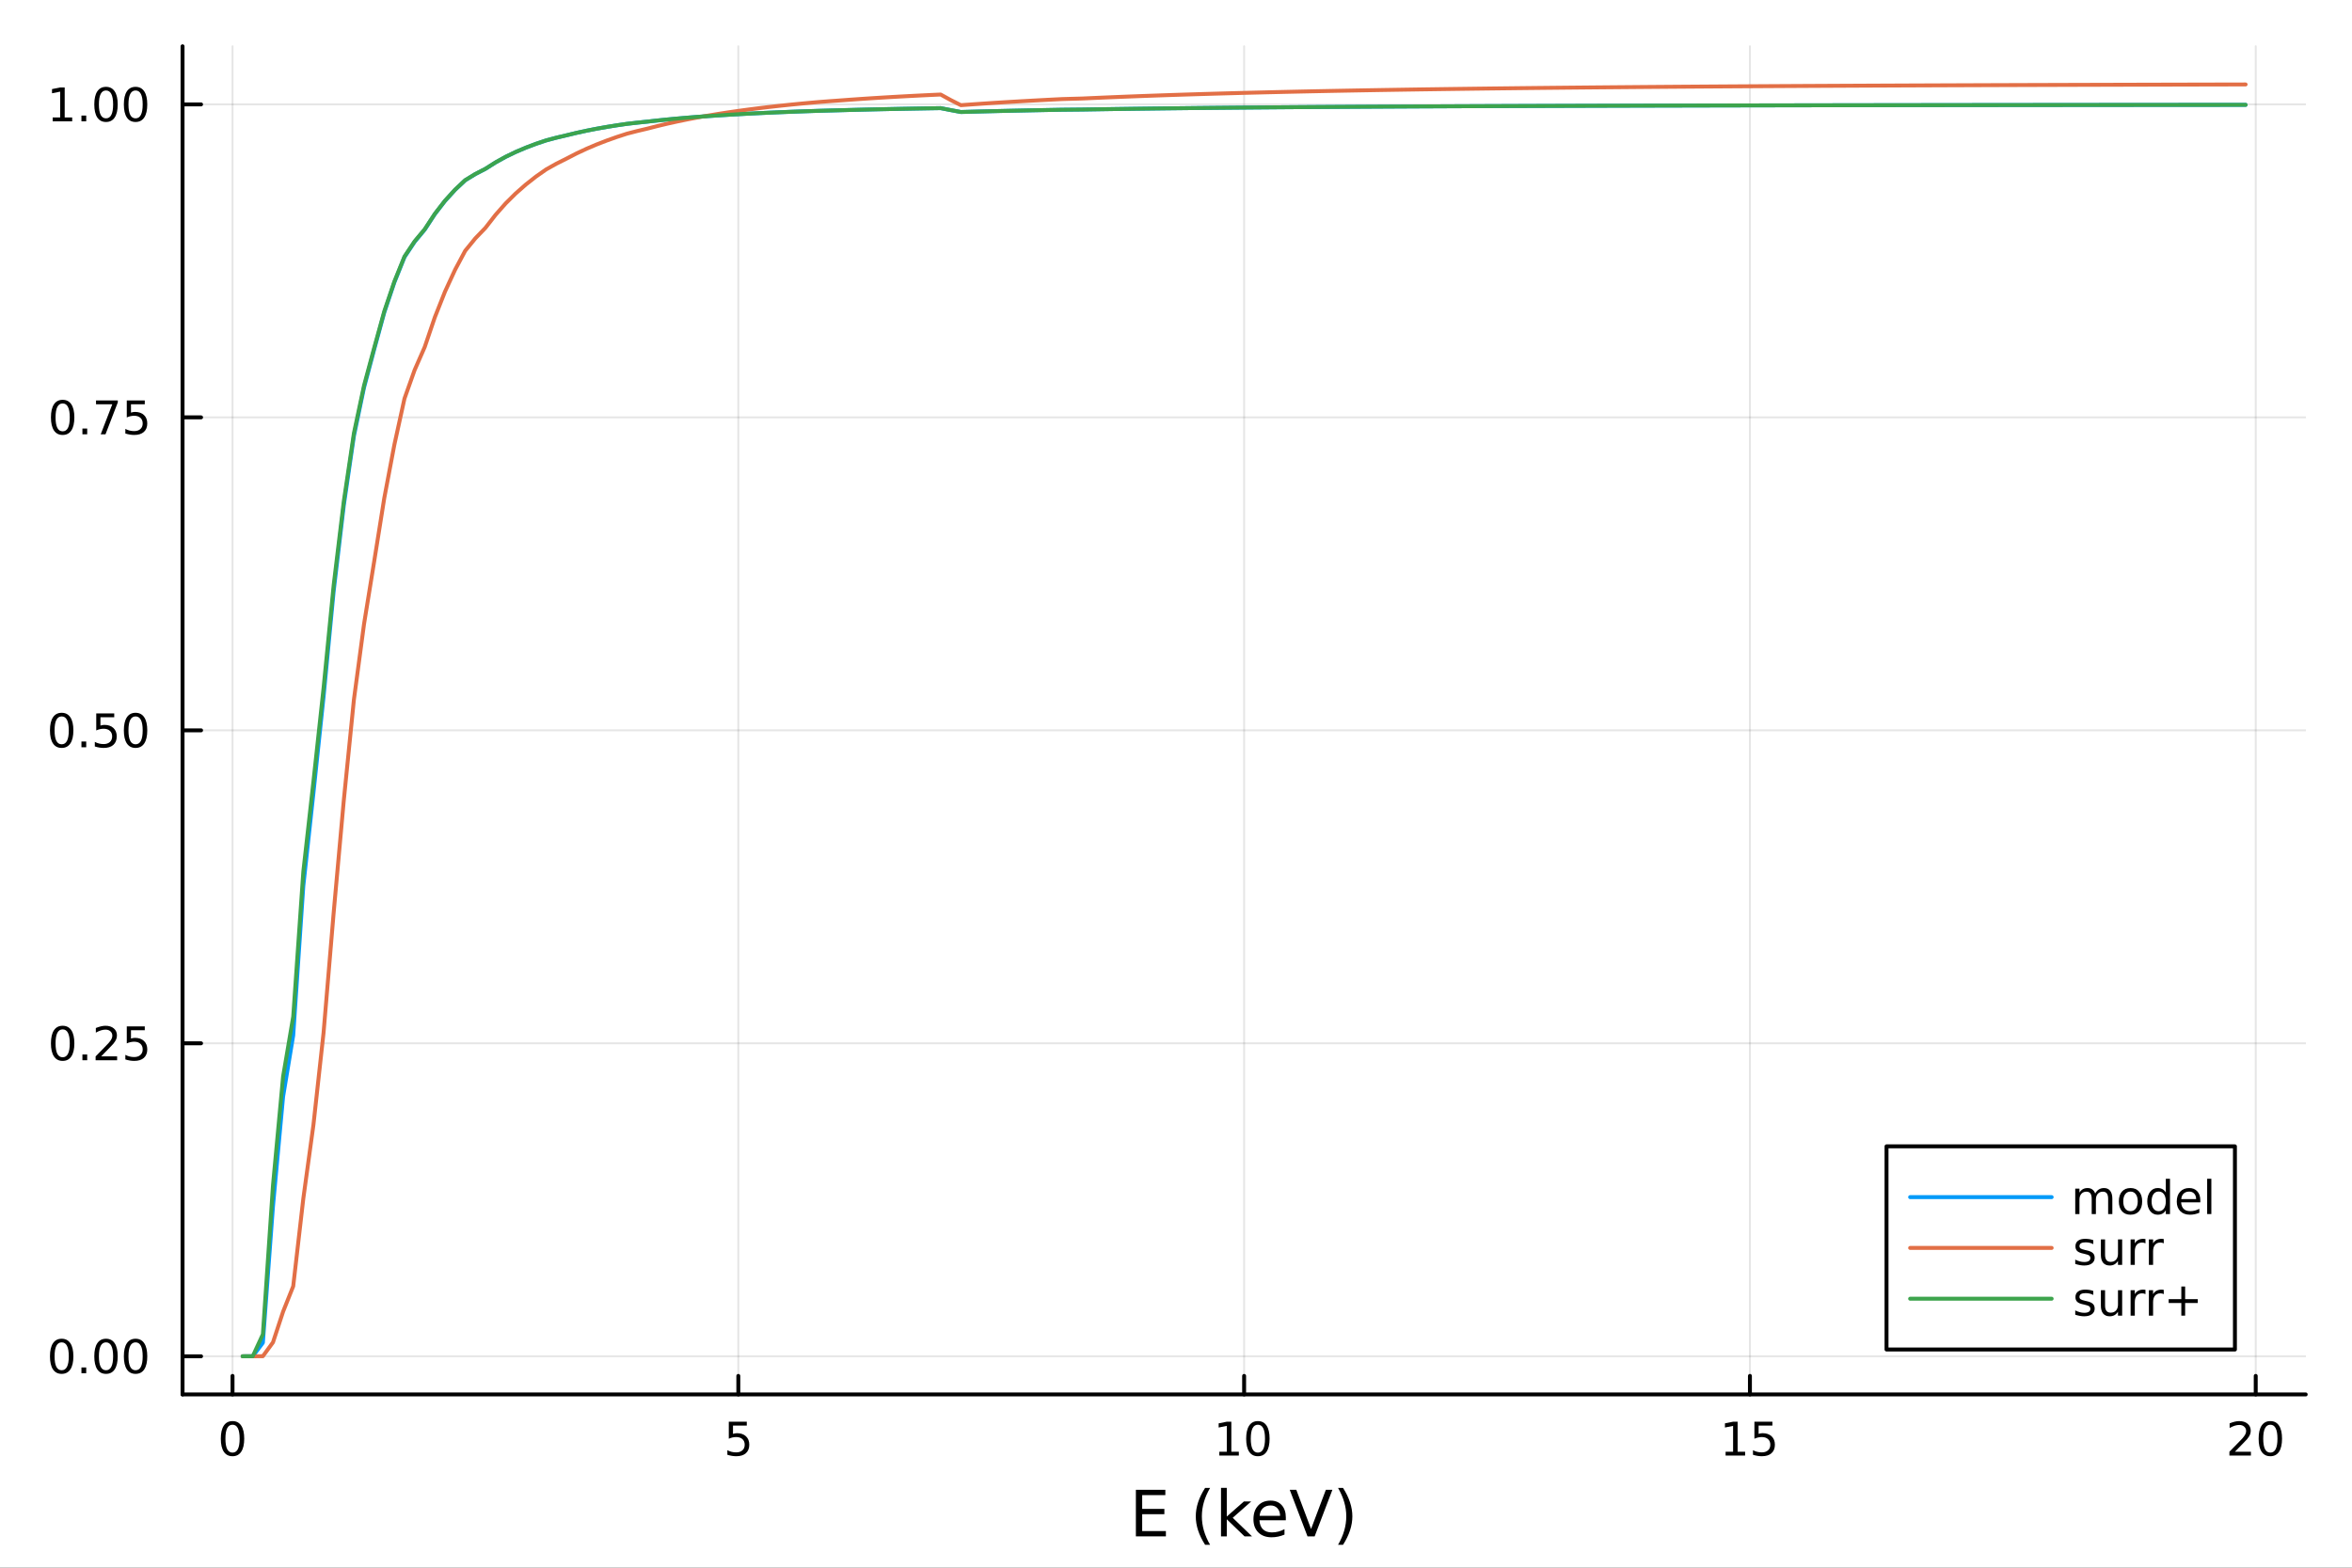 <?xml version="1.0" encoding="utf-8"?>
<svg xmlns="http://www.w3.org/2000/svg" xmlns:xlink="http://www.w3.org/1999/xlink" width="600" height="400" viewBox="0 0 2400 1600">
<rect x="0" y="0" width="2400" height="1600" fill="#333333" stroke="none"/>
<defs>
  <clipPath id="clip900">
    <rect x="0" y="0" width="2400" height="1600"/>
  </clipPath>
</defs>
<path clip-path="url(#clip900)" d="M0 1600 L2400 1600 L2400 0 L0 0  Z" fill="#ffffff" fill-rule="evenodd" fill-opacity="1"/>
<defs>
  <clipPath id="clip901">
    <rect x="480" y="0" width="1681" height="1600"/>
  </clipPath>
</defs>
<path clip-path="url(#clip900)" d="M186.274 1423.18 L2352.76 1423.18 L2352.76 47.244 L186.274 47.244  Z" fill="#ffffff" fill-rule="evenodd" fill-opacity="1"/>
<defs>
  <clipPath id="clip902">
    <rect x="186" y="47" width="2167" height="1377"/>
  </clipPath>
</defs>
<polyline clip-path="url(#clip902)" style="stroke:#000000; stroke-linecap:round; stroke-linejoin:round; stroke-width:2; stroke-opacity:0.1; fill:none" points="237.267,1423.18 237.267,47.244 "/>
<polyline clip-path="url(#clip902)" style="stroke:#000000; stroke-linecap:round; stroke-linejoin:round; stroke-width:2; stroke-opacity:0.1; fill:none" points="753.391,1423.18 753.391,47.244 "/>
<polyline clip-path="url(#clip902)" style="stroke:#000000; stroke-linecap:round; stroke-linejoin:round; stroke-width:2; stroke-opacity:0.1; fill:none" points="1269.51,1423.18 1269.51,47.244 "/>
<polyline clip-path="url(#clip902)" style="stroke:#000000; stroke-linecap:round; stroke-linejoin:round; stroke-width:2; stroke-opacity:0.1; fill:none" points="1785.64,1423.18 1785.64,47.244 "/>
<polyline clip-path="url(#clip902)" style="stroke:#000000; stroke-linecap:round; stroke-linejoin:round; stroke-width:2; stroke-opacity:0.1; fill:none" points="2301.76,1423.18 2301.76,47.244 "/>
<polyline clip-path="url(#clip900)" style="stroke:#000000; stroke-linecap:round; stroke-linejoin:round; stroke-width:4; stroke-opacity:1; fill:none" points="186.274,1423.18 2352.76,1423.18 "/>
<polyline clip-path="url(#clip900)" style="stroke:#000000; stroke-linecap:round; stroke-linejoin:round; stroke-width:4; stroke-opacity:1; fill:none" points="237.267,1423.18 237.267,1404.28 "/>
<polyline clip-path="url(#clip900)" style="stroke:#000000; stroke-linecap:round; stroke-linejoin:round; stroke-width:4; stroke-opacity:1; fill:none" points="753.391,1423.18 753.391,1404.28 "/>
<polyline clip-path="url(#clip900)" style="stroke:#000000; stroke-linecap:round; stroke-linejoin:round; stroke-width:4; stroke-opacity:1; fill:none" points="1269.51,1423.18 1269.51,1404.28 "/>
<polyline clip-path="url(#clip900)" style="stroke:#000000; stroke-linecap:round; stroke-linejoin:round; stroke-width:4; stroke-opacity:1; fill:none" points="1785.64,1423.18 1785.64,1404.28 "/>
<polyline clip-path="url(#clip900)" style="stroke:#000000; stroke-linecap:round; stroke-linejoin:round; stroke-width:4; stroke-opacity:1; fill:none" points="2301.76,1423.18 2301.76,1404.28 "/>
<path clip-path="url(#clip900)" d="M237.267 1454.1 Q233.656 1454.1 231.827 1457.66 Q230.022 1461.2 230.022 1468.33 Q230.022 1475.44 231.827 1479.01 Q233.656 1482.55 237.267 1482.55 Q240.901 1482.55 242.707 1479.01 Q244.536 1475.44 244.536 1468.33 Q244.536 1461.2 242.707 1457.66 Q240.901 1454.1 237.267 1454.1 M237.267 1450.39 Q243.077 1450.39 246.133 1455 Q249.211 1459.58 249.211 1468.33 Q249.211 1477.06 246.133 1481.67 Q243.077 1486.25 237.267 1486.25 Q231.457 1486.25 228.378 1481.67 Q225.323 1477.06 225.323 1468.33 Q225.323 1459.58 228.378 1455 Q231.457 1450.39 237.267 1450.39 Z" fill="#000000" fill-rule="nonzero" fill-opacity="1" /><path clip-path="url(#clip900)" d="M743.669 1451.02 L762.025 1451.02 L762.025 1454.96 L747.951 1454.96 L747.951 1463.43 Q748.97 1463.08 749.988 1462.92 Q751.007 1462.73 752.025 1462.73 Q757.812 1462.73 761.192 1465.9 Q764.571 1469.08 764.571 1474.49 Q764.571 1480.07 761.099 1483.17 Q757.627 1486.25 751.308 1486.25 Q749.132 1486.25 746.863 1485.88 Q744.618 1485.51 742.211 1484.77 L742.211 1480.07 Q744.294 1481.2 746.516 1481.76 Q748.738 1482.32 751.215 1482.32 Q755.22 1482.32 757.558 1480.21 Q759.896 1478.1 759.896 1474.49 Q759.896 1470.88 757.558 1468.77 Q755.22 1466.67 751.215 1466.67 Q749.34 1466.67 747.465 1467.08 Q745.613 1467.5 743.669 1468.38 L743.669 1451.02 Z" fill="#000000" fill-rule="nonzero" fill-opacity="1" /><path clip-path="url(#clip900)" d="M1244.2 1481.64 L1251.84 1481.64 L1251.84 1455.28 L1243.53 1456.95 L1243.53 1452.69 L1251.8 1451.02 L1256.47 1451.02 L1256.47 1481.64 L1264.11 1481.64 L1264.11 1485.58 L1244.2 1485.58 L1244.2 1481.64 Z" fill="#000000" fill-rule="nonzero" fill-opacity="1" /><path clip-path="url(#clip900)" d="M1283.55 1454.1 Q1279.94 1454.1 1278.11 1457.66 Q1276.31 1461.2 1276.31 1468.33 Q1276.31 1475.44 1278.11 1479.01 Q1279.94 1482.55 1283.55 1482.55 Q1287.19 1482.55 1288.99 1479.01 Q1290.82 1475.44 1290.82 1468.33 Q1290.82 1461.2 1288.99 1457.66 Q1287.19 1454.1 1283.55 1454.1 M1283.55 1450.39 Q1289.36 1450.39 1292.42 1455 Q1295.5 1459.58 1295.5 1468.33 Q1295.5 1477.06 1292.42 1481.67 Q1289.36 1486.25 1283.55 1486.25 Q1277.74 1486.25 1274.67 1481.67 Q1271.61 1477.06 1271.61 1468.33 Q1271.61 1459.58 1274.67 1455 Q1277.74 1450.39 1283.55 1450.39 Z" fill="#000000" fill-rule="nonzero" fill-opacity="1" /><path clip-path="url(#clip900)" d="M1760.82 1481.64 L1768.46 1481.64 L1768.46 1455.28 L1760.15 1456.95 L1760.15 1452.69 L1768.42 1451.02 L1773.09 1451.02 L1773.09 1481.64 L1780.73 1481.64 L1780.73 1485.58 L1760.82 1485.58 L1760.82 1481.64 Z" fill="#000000" fill-rule="nonzero" fill-opacity="1" /><path clip-path="url(#clip900)" d="M1790.22 1451.02 L1808.58 1451.02 L1808.58 1454.96 L1794.5 1454.96 L1794.5 1463.43 Q1795.52 1463.08 1796.54 1462.92 Q1797.56 1462.73 1798.58 1462.73 Q1804.37 1462.73 1807.75 1465.9 Q1811.12 1469.08 1811.12 1474.49 Q1811.12 1480.07 1807.65 1483.17 Q1804.18 1486.25 1797.86 1486.25 Q1795.69 1486.25 1793.42 1485.88 Q1791.17 1485.51 1788.76 1484.77 L1788.76 1480.07 Q1790.85 1481.2 1793.07 1481.76 Q1795.29 1482.32 1797.77 1482.32 Q1801.77 1482.32 1804.11 1480.21 Q1806.45 1478.1 1806.45 1474.49 Q1806.45 1470.88 1804.11 1468.77 Q1801.77 1466.67 1797.77 1466.67 Q1795.89 1466.67 1794.02 1467.08 Q1792.17 1467.5 1790.22 1468.38 L1790.22 1451.02 Z" fill="#000000" fill-rule="nonzero" fill-opacity="1" /><path clip-path="url(#clip900)" d="M2280.54 1481.64 L2296.86 1481.64 L2296.86 1485.58 L2274.91 1485.58 L2274.91 1481.64 Q2277.57 1478.89 2282.16 1474.26 Q2286.76 1469.61 2287.94 1468.27 Q2290.19 1465.74 2291.07 1464.01 Q2291.97 1462.25 2291.97 1460.56 Q2291.97 1457.8 2290.03 1456.07 Q2288.11 1454.33 2285 1454.33 Q2282.8 1454.33 2280.35 1455.09 Q2277.92 1455.86 2275.14 1457.41 L2275.14 1452.69 Q2277.97 1451.55 2280.42 1450.97 Q2282.87 1450.39 2284.91 1450.39 Q2290.28 1450.39 2293.48 1453.08 Q2296.67 1455.77 2296.67 1460.26 Q2296.67 1462.39 2295.86 1464.31 Q2295.07 1466.2 2292.97 1468.8 Q2292.39 1469.47 2289.29 1472.69 Q2286.18 1475.88 2280.54 1481.64 Z" fill="#000000" fill-rule="nonzero" fill-opacity="1" /><path clip-path="url(#clip900)" d="M2316.67 1454.1 Q2313.06 1454.1 2311.23 1457.66 Q2309.42 1461.2 2309.42 1468.33 Q2309.42 1475.44 2311.23 1479.01 Q2313.06 1482.55 2316.67 1482.55 Q2320.3 1482.55 2322.11 1479.01 Q2323.94 1475.44 2323.94 1468.33 Q2323.94 1461.2 2322.11 1457.66 Q2320.3 1454.1 2316.67 1454.1 M2316.67 1450.39 Q2322.48 1450.39 2325.54 1455 Q2328.61 1459.58 2328.61 1468.33 Q2328.61 1477.06 2325.54 1481.67 Q2322.48 1486.25 2316.67 1486.25 Q2310.86 1486.25 2307.78 1481.67 Q2304.73 1477.06 2304.73 1468.33 Q2304.73 1459.58 2307.78 1455 Q2310.86 1450.39 2316.67 1450.39 Z" fill="#000000" fill-rule="nonzero" fill-opacity="1" /><path clip-path="url(#clip900)" d="M1159.07 1520.52 L1189.12 1520.52 L1189.12 1525.93 L1165.5 1525.93 L1165.5 1540 L1188.13 1540 L1188.13 1545.41 L1165.5 1545.41 L1165.5 1562.63 L1189.69 1562.63 L1189.69 1568.04 L1159.07 1568.04 L1159.07 1520.52 Z" fill="#000000" fill-rule="nonzero" fill-opacity="1" /><path clip-path="url(#clip900)" d="M1234.79 1518.58 Q1230.53 1525.9 1228.46 1533.06 Q1226.39 1540.23 1226.39 1547.58 Q1226.39 1554.93 1228.46 1562.16 Q1230.56 1569.35 1234.79 1576.64 L1229.7 1576.64 Q1224.92 1569.16 1222.54 1561.93 Q1220.18 1554.71 1220.18 1547.58 Q1220.18 1540.48 1222.54 1533.29 Q1224.89 1526.09 1229.7 1518.58 L1234.79 1518.58 Z" fill="#000000" fill-rule="nonzero" fill-opacity="1" /><path clip-path="url(#clip900)" d="M1245.93 1518.52 L1251.82 1518.52 L1251.82 1547.77 L1269.29 1532.4 L1276.77 1532.4 L1257.87 1549.07 L1277.57 1568.04 L1269.93 1568.04 L1251.82 1550.63 L1251.82 1568.04 L1245.93 1568.04 L1245.93 1518.52 Z" fill="#000000" fill-rule="nonzero" fill-opacity="1" /><path clip-path="url(#clip900)" d="M1312.07 1548.76 L1312.07 1551.62 L1285.14 1551.62 Q1285.52 1557.67 1288.77 1560.85 Q1292.05 1564 1297.87 1564 Q1301.25 1564 1304.4 1563.17 Q1307.58 1562.35 1310.7 1560.69 L1310.7 1566.23 Q1307.55 1567.57 1304.24 1568.27 Q1300.93 1568.97 1297.52 1568.97 Q1288.99 1568.97 1284 1564 Q1279.03 1559.04 1279.03 1550.57 Q1279.03 1541.82 1283.74 1536.69 Q1288.48 1531.54 1296.51 1531.54 Q1303.7 1531.54 1307.87 1536.18 Q1312.07 1540.8 1312.07 1548.76 M1306.21 1547.04 Q1306.15 1542.23 1303.51 1539.37 Q1300.9 1536.5 1296.57 1536.5 Q1291.67 1536.5 1288.71 1539.27 Q1285.78 1542.04 1285.33 1547.07 L1306.21 1547.04 Z" fill="#000000" fill-rule="nonzero" fill-opacity="1" /><path clip-path="url(#clip900)" d="M1334.19 1568.04 L1316.05 1520.52 L1322.76 1520.52 L1337.82 1560.53 L1352.91 1520.52 L1359.59 1520.52 L1341.48 1568.04 L1334.19 1568.04 Z" fill="#000000" fill-rule="nonzero" fill-opacity="1" /><path clip-path="url(#clip900)" d="M1365.35 1518.58 L1370.44 1518.58 Q1375.22 1526.09 1377.57 1533.29 Q1379.96 1540.48 1379.96 1547.58 Q1379.96 1554.71 1377.57 1561.93 Q1375.22 1569.16 1370.44 1576.64 L1365.35 1576.64 Q1369.58 1569.35 1371.65 1562.16 Q1373.75 1554.93 1373.75 1547.58 Q1373.75 1540.23 1371.65 1533.06 Q1369.58 1525.9 1365.35 1518.58 Z" fill="#000000" fill-rule="nonzero" fill-opacity="1" /><polyline clip-path="url(#clip902)" style="stroke:#000000; stroke-linecap:round; stroke-linejoin:round; stroke-width:2; stroke-opacity:0.1; fill:none" points="186.274,1384.24 2352.76,1384.24 "/>
<polyline clip-path="url(#clip902)" style="stroke:#000000; stroke-linecap:round; stroke-linejoin:round; stroke-width:2; stroke-opacity:0.1; fill:none" points="186.274,1064.81 2352.76,1064.81 "/>
<polyline clip-path="url(#clip902)" style="stroke:#000000; stroke-linecap:round; stroke-linejoin:round; stroke-width:2; stroke-opacity:0.1; fill:none" points="186.274,745.392 2352.76,745.392 "/>
<polyline clip-path="url(#clip902)" style="stroke:#000000; stroke-linecap:round; stroke-linejoin:round; stroke-width:2; stroke-opacity:0.1; fill:none" points="186.274,425.968 2352.76,425.968 "/>
<polyline clip-path="url(#clip902)" style="stroke:#000000; stroke-linecap:round; stroke-linejoin:round; stroke-width:2; stroke-opacity:0.1; fill:none" points="186.274,106.545 2352.76,106.545 "/>
<polyline clip-path="url(#clip900)" style="stroke:#000000; stroke-linecap:round; stroke-linejoin:round; stroke-width:4; stroke-opacity:1; fill:none" points="186.274,1423.18 186.274,47.244 "/>
<polyline clip-path="url(#clip900)" style="stroke:#000000; stroke-linecap:round; stroke-linejoin:round; stroke-width:4; stroke-opacity:1; fill:none" points="186.274,1384.24 205.172,1384.24 "/>
<polyline clip-path="url(#clip900)" style="stroke:#000000; stroke-linecap:round; stroke-linejoin:round; stroke-width:4; stroke-opacity:1; fill:none" points="186.274,1064.81 205.172,1064.81 "/>
<polyline clip-path="url(#clip900)" style="stroke:#000000; stroke-linecap:round; stroke-linejoin:round; stroke-width:4; stroke-opacity:1; fill:none" points="186.274,745.392 205.172,745.392 "/>
<polyline clip-path="url(#clip900)" style="stroke:#000000; stroke-linecap:round; stroke-linejoin:round; stroke-width:4; stroke-opacity:1; fill:none" points="186.274,425.968 205.172,425.968 "/>
<polyline clip-path="url(#clip900)" style="stroke:#000000; stroke-linecap:round; stroke-linejoin:round; stroke-width:4; stroke-opacity:1; fill:none" points="186.274,106.545 205.172,106.545 "/>
<path clip-path="url(#clip900)" d="M62.937 1370.04 Q59.325 1370.04 57.497 1373.6 Q55.691 1377.14 55.691 1384.27 Q55.691 1391.38 57.497 1394.94 Q59.325 1398.49 62.937 1398.49 Q66.571 1398.49 68.376 1394.94 Q70.205 1391.38 70.205 1384.27 Q70.205 1377.14 68.376 1373.6 Q66.571 1370.04 62.937 1370.04 M62.937 1366.33 Q68.747 1366.33 71.802 1370.94 Q74.881 1375.52 74.881 1384.27 Q74.881 1393 71.802 1397.61 Q68.747 1402.19 62.937 1402.19 Q57.126 1402.19 54.048 1397.61 Q50.992 1393 50.992 1384.27 Q50.992 1375.52 54.048 1370.94 Q57.126 1366.33 62.937 1366.33 Z" fill="#000000" fill-rule="nonzero" fill-opacity="1" /><path clip-path="url(#clip900)" d="M83.098 1395.64 L87.983 1395.64 L87.983 1401.52 L83.098 1401.52 L83.098 1395.64 Z" fill="#000000" fill-rule="nonzero" fill-opacity="1" /><path clip-path="url(#clip900)" d="M108.168 1370.04 Q104.557 1370.04 102.728 1373.6 Q100.922 1377.14 100.922 1384.27 Q100.922 1391.38 102.728 1394.94 Q104.557 1398.49 108.168 1398.49 Q111.802 1398.49 113.608 1394.94 Q115.436 1391.38 115.436 1384.27 Q115.436 1377.14 113.608 1373.6 Q111.802 1370.04 108.168 1370.04 M108.168 1366.33 Q113.978 1366.33 117.033 1370.94 Q120.112 1375.52 120.112 1384.27 Q120.112 1393 117.033 1397.61 Q113.978 1402.19 108.168 1402.19 Q102.358 1402.19 99.279 1397.61 Q96.223 1393 96.223 1384.27 Q96.223 1375.52 99.279 1370.94 Q102.358 1366.33 108.168 1366.33 Z" fill="#000000" fill-rule="nonzero" fill-opacity="1" /><path clip-path="url(#clip900)" d="M138.33 1370.04 Q134.719 1370.04 132.89 1373.6 Q131.084 1377.14 131.084 1384.27 Q131.084 1391.38 132.89 1394.94 Q134.719 1398.49 138.33 1398.49 Q141.964 1398.49 143.769 1394.94 Q145.598 1391.38 145.598 1384.27 Q145.598 1377.14 143.769 1373.6 Q141.964 1370.04 138.33 1370.04 M138.33 1366.33 Q144.14 1366.33 147.195 1370.94 Q150.274 1375.52 150.274 1384.27 Q150.274 1393 147.195 1397.61 Q144.14 1402.19 138.33 1402.19 Q132.519 1402.19 129.441 1397.61 Q126.385 1393 126.385 1384.27 Q126.385 1375.52 129.441 1370.94 Q132.519 1366.33 138.33 1366.33 Z" fill="#000000" fill-rule="nonzero" fill-opacity="1" /><path clip-path="url(#clip900)" d="M63.932 1050.61 Q60.321 1050.61 58.492 1054.18 Q56.687 1057.72 56.687 1064.85 Q56.687 1071.96 58.492 1075.52 Q60.321 1079.06 63.932 1079.06 Q67.566 1079.06 69.372 1075.52 Q71.2 1071.96 71.2 1064.85 Q71.2 1057.72 69.372 1054.18 Q67.566 1050.61 63.932 1050.61 M63.932 1046.91 Q69.742 1046.91 72.798 1051.52 Q75.876 1056.1 75.876 1064.85 Q75.876 1073.58 72.798 1078.18 Q69.742 1082.77 63.932 1082.77 Q58.122 1082.77 55.043 1078.18 Q51.987 1073.58 51.987 1064.85 Q51.987 1056.1 55.043 1051.52 Q58.122 1046.91 63.932 1046.91 Z" fill="#000000" fill-rule="nonzero" fill-opacity="1" /><path clip-path="url(#clip900)" d="M84.094 1076.22 L88.978 1076.22 L88.978 1082.09 L84.094 1082.09 L84.094 1076.22 Z" fill="#000000" fill-rule="nonzero" fill-opacity="1" /><path clip-path="url(#clip900)" d="M103.191 1078.16 L119.51 1078.16 L119.51 1082.09 L97.566 1082.09 L97.566 1078.16 Q100.228 1075.41 104.811 1070.78 Q109.418 1066.12 110.598 1064.78 Q112.844 1062.26 113.723 1060.52 Q114.626 1058.76 114.626 1057.07 Q114.626 1054.32 112.682 1052.58 Q110.76 1050.85 107.658 1050.85 Q105.459 1050.85 103.006 1051.61 Q100.575 1052.37 97.797 1053.92 L97.797 1049.2 Q100.621 1048.07 103.075 1047.49 Q105.529 1046.91 107.566 1046.91 Q112.936 1046.91 116.131 1049.6 Q119.325 1052.28 119.325 1056.77 Q119.325 1058.9 118.515 1060.82 Q117.728 1062.72 115.621 1065.31 Q115.043 1065.98 111.941 1069.2 Q108.839 1072.4 103.191 1078.16 Z" fill="#000000" fill-rule="nonzero" fill-opacity="1" /><path clip-path="url(#clip900)" d="M129.371 1047.53 L147.728 1047.53 L147.728 1051.47 L133.654 1051.47 L133.654 1059.94 Q134.672 1059.6 135.691 1059.43 Q136.709 1059.25 137.728 1059.25 Q143.515 1059.25 146.894 1062.42 Q150.274 1065.59 150.274 1071.01 Q150.274 1076.59 146.802 1079.69 Q143.33 1082.77 137.01 1082.77 Q134.834 1082.77 132.566 1082.4 Q130.32 1082.03 127.913 1081.28 L127.913 1076.59 Q129.996 1077.72 132.219 1078.28 Q134.441 1078.83 136.918 1078.83 Q140.922 1078.83 143.26 1076.72 Q145.598 1074.62 145.598 1071.01 Q145.598 1067.4 143.26 1065.29 Q140.922 1063.18 136.918 1063.18 Q135.043 1063.18 133.168 1063.6 Q131.316 1064.02 129.371 1064.9 L129.371 1047.53 Z" fill="#000000" fill-rule="nonzero" fill-opacity="1" /><path clip-path="url(#clip900)" d="M62.937 731.19 Q59.325 731.19 57.497 734.755 Q55.691 738.297 55.691 745.426 Q55.691 752.533 57.497 756.098 Q59.325 759.639 62.937 759.639 Q66.571 759.639 68.376 756.098 Q70.205 752.533 70.205 745.426 Q70.205 738.297 68.376 734.755 Q66.571 731.19 62.937 731.19 M62.937 727.487 Q68.747 727.487 71.802 732.093 Q74.881 736.676 74.881 745.426 Q74.881 754.153 71.802 758.76 Q68.747 763.343 62.937 763.343 Q57.126 763.343 54.048 758.76 Q50.992 754.153 50.992 745.426 Q50.992 736.676 54.048 732.093 Q57.126 727.487 62.937 727.487 Z" fill="#000000" fill-rule="nonzero" fill-opacity="1" /><path clip-path="url(#clip900)" d="M83.098 756.792 L87.983 756.792 L87.983 762.672 L83.098 762.672 L83.098 756.792 Z" fill="#000000" fill-rule="nonzero" fill-opacity="1" /><path clip-path="url(#clip900)" d="M98.214 728.112 L116.57 728.112 L116.57 732.047 L102.496 732.047 L102.496 740.519 Q103.515 740.172 104.534 740.01 Q105.552 739.825 106.571 739.825 Q112.358 739.825 115.737 742.996 Q119.117 746.167 119.117 751.584 Q119.117 757.162 115.645 760.264 Q112.172 763.343 105.853 763.343 Q103.677 763.343 101.409 762.973 Q99.163 762.602 96.756 761.861 L96.756 757.162 Q98.839 758.297 101.061 758.852 Q103.284 759.408 105.76 759.408 Q109.765 759.408 112.103 757.301 Q114.441 755.195 114.441 751.584 Q114.441 747.973 112.103 745.866 Q109.765 743.76 105.76 743.76 Q103.885 743.76 102.01 744.176 Q100.159 744.593 98.214 745.473 L98.214 728.112 Z" fill="#000000" fill-rule="nonzero" fill-opacity="1" /><path clip-path="url(#clip900)" d="M138.33 731.19 Q134.719 731.19 132.89 734.755 Q131.084 738.297 131.084 745.426 Q131.084 752.533 132.89 756.098 Q134.719 759.639 138.33 759.639 Q141.964 759.639 143.769 756.098 Q145.598 752.533 145.598 745.426 Q145.598 738.297 143.769 734.755 Q141.964 731.19 138.33 731.19 M138.33 727.487 Q144.14 727.487 147.195 732.093 Q150.274 736.676 150.274 745.426 Q150.274 754.153 147.195 758.76 Q144.14 763.343 138.33 763.343 Q132.519 763.343 129.441 758.76 Q126.385 754.153 126.385 745.426 Q126.385 736.676 129.441 732.093 Q132.519 727.487 138.33 727.487 Z" fill="#000000" fill-rule="nonzero" fill-opacity="1" /><path clip-path="url(#clip900)" d="M63.932 411.767 Q60.321 411.767 58.492 415.332 Q56.687 418.874 56.687 426.003 Q56.687 433.11 58.492 436.674 Q60.321 440.216 63.932 440.216 Q67.566 440.216 69.372 436.674 Q71.2 433.11 71.2 426.003 Q71.2 418.874 69.372 415.332 Q67.566 411.767 63.932 411.767 M63.932 408.063 Q69.742 408.063 72.798 412.67 Q75.876 417.253 75.876 426.003 Q75.876 434.73 72.798 439.336 Q69.742 443.92 63.932 443.92 Q58.122 443.92 55.043 439.336 Q51.987 434.73 51.987 426.003 Q51.987 417.253 55.043 412.67 Q58.122 408.063 63.932 408.063 Z" fill="#000000" fill-rule="nonzero" fill-opacity="1" /><path clip-path="url(#clip900)" d="M84.094 437.369 L88.978 437.369 L88.978 443.248 L84.094 443.248 L84.094 437.369 Z" fill="#000000" fill-rule="nonzero" fill-opacity="1" /><path clip-path="url(#clip900)" d="M97.983 408.688 L120.205 408.688 L120.205 410.679 L107.658 443.248 L102.774 443.248 L114.58 412.624 L97.983 412.624 L97.983 408.688 Z" fill="#000000" fill-rule="nonzero" fill-opacity="1" /><path clip-path="url(#clip900)" d="M129.371 408.688 L147.728 408.688 L147.728 412.624 L133.654 412.624 L133.654 421.096 Q134.672 420.748 135.691 420.586 Q136.709 420.401 137.728 420.401 Q143.515 420.401 146.894 423.573 Q150.274 426.744 150.274 432.16 Q150.274 437.739 146.802 440.841 Q143.33 443.92 137.01 443.92 Q134.834 443.92 132.566 443.549 Q130.32 443.179 127.913 442.438 L127.913 437.739 Q129.996 438.873 132.219 439.429 Q134.441 439.985 136.918 439.985 Q140.922 439.985 143.26 437.878 Q145.598 435.772 145.598 432.16 Q145.598 428.549 143.26 426.443 Q140.922 424.336 136.918 424.336 Q135.043 424.336 133.168 424.753 Q131.316 425.17 129.371 426.049 L129.371 408.688 Z" fill="#000000" fill-rule="nonzero" fill-opacity="1" /><path clip-path="url(#clip900)" d="M53.747 119.89 L61.386 119.89 L61.386 93.524 L53.075 95.191 L53.075 90.932 L61.339 89.265 L66.015 89.265 L66.015 119.89 L73.654 119.89 L73.654 123.825 L53.747 123.825 L53.747 119.89 Z" fill="#000000" fill-rule="nonzero" fill-opacity="1" /><path clip-path="url(#clip900)" d="M83.098 117.945 L87.983 117.945 L87.983 123.825 L83.098 123.825 L83.098 117.945 Z" fill="#000000" fill-rule="nonzero" fill-opacity="1" /><path clip-path="url(#clip900)" d="M108.168 92.344 Q104.557 92.344 102.728 95.909 Q100.922 99.45 100.922 106.58 Q100.922 113.686 102.728 117.251 Q104.557 120.793 108.168 120.793 Q111.802 120.793 113.608 117.251 Q115.436 113.686 115.436 106.58 Q115.436 99.45 113.608 95.909 Q111.802 92.344 108.168 92.344 M108.168 88.64 Q113.978 88.64 117.033 93.246 Q120.112 97.83 120.112 106.58 Q120.112 115.307 117.033 119.913 Q113.978 124.496 108.168 124.496 Q102.358 124.496 99.279 119.913 Q96.223 115.307 96.223 106.58 Q96.223 97.83 99.279 93.246 Q102.358 88.64 108.168 88.64 Z" fill="#000000" fill-rule="nonzero" fill-opacity="1" /><path clip-path="url(#clip900)" d="M138.33 92.344 Q134.719 92.344 132.89 95.909 Q131.084 99.45 131.084 106.58 Q131.084 113.686 132.89 117.251 Q134.719 120.793 138.33 120.793 Q141.964 120.793 143.769 117.251 Q145.598 113.686 145.598 106.58 Q145.598 99.45 143.769 95.909 Q141.964 92.344 138.33 92.344 M138.33 88.64 Q144.14 88.64 147.195 93.246 Q150.274 97.83 150.274 106.58 Q150.274 115.307 147.195 119.913 Q144.14 124.496 138.33 124.496 Q132.519 124.496 129.441 119.913 Q126.385 115.307 126.385 106.58 Q126.385 97.83 129.441 93.246 Q132.519 88.64 138.33 88.64 Z" fill="#000000" fill-rule="nonzero" fill-opacity="1" /><polyline clip-path="url(#clip902)" style="stroke:#009af9; stroke-linecap:round; stroke-linejoin:round; stroke-width:4; stroke-opacity:1; fill:none" points="247.59,1384.24 257.912,1384.23 268.234,1370.45 278.557,1231.06 288.879,1119.18 299.202,1056.7 309.524,904.101 319.847,809.163 330.169,711.1 340.492,603.186 350.814,515.77 361.137,445.009 371.459,395.559 381.782,356.748 392.104,318.917 402.427,288.148 412.749,262.39 423.072,246.819 433.394,234.36 443.717,218.525 454.039,205.138 464.362,193.757 474.684,184.029 485.007,177.699 495.329,172.367 505.652,165.812 515.974,160.086 526.296,155.098 536.619,150.709 546.941,146.799 557.264,143.332 567.586,140.578 577.909,138.137 588.231,135.636 598.554,133.39 608.876,131.367 619.199,129.541 629.521,127.888 639.844,126.388 650.166,125.21 660.489,124.142 670.811,122.988 681.134,121.932 691.456,120.963 701.779,120.074 712.101,119.256 722.424,118.502 732.746,117.806 743.069,117.163 753.391,116.568 763.713,116.016 774.036,115.503 784.358,115.027 794.681,114.584 805.003,114.17 815.326,113.785 825.648,113.425 835.971,113.088 846.293,112.799 856.616,112.528 866.938,112.249 877.261,111.987 887.583,111.74 897.906,111.508 908.228,111.29 918.551,111.084 928.873,110.89 939.196,110.707 949.518,110.534 959.841,110.37 970.163,112.374 980.486,114.309 990.808,114.026 1001.13,113.756 1011.45,113.498 1021.78,113.253 1032.1,113.023 1042.42,112.803 1052.74,112.59 1063.07,112.387 1073.39,112.192 1083.71,112.006 1094.03,111.899 1104.36,111.797 1114.68,111.63 1125,111.47 1135.32,111.316 1145.65,111.169 1155.97,111.028 1166.29,110.892 1176.61,110.762 1186.94,110.637 1197.26,110.517 1207.58,110.402 1217.9,110.291 1228.23,110.184 1238.55,110.081 1248.87,109.983 1259.19,109.887 1269.51,109.796 1279.84,109.707 1290.16,109.622 1300.48,109.54 1310.8,109.46 1321.13,109.384 1331.45,109.31 1341.77,109.238 1352.09,109.17 1362.42,109.103 1372.74,109.039 1383.06,108.976 1393.38,108.916 1403.71,108.858 1414.03,108.802 1424.35,108.747 1434.67,108.694 1445,108.643 1455.32,108.594 1465.64,108.546 1475.96,108.499 1486.29,108.454 1496.61,108.411 1506.93,108.368 1517.25,108.327 1527.58,108.287 1537.9,108.249 1548.22,108.211 1558.54,108.175 1568.87,108.139 1579.19,108.105 1589.51,108.072 1599.83,108.039 1610.16,108.008 1620.48,107.977 1630.8,107.947 1641.12,107.918 1651.45,107.89 1661.77,107.862 1672.09,107.836 1682.41,107.81 1692.74,107.784 1703.06,107.76 1713.38,107.736 1723.7,107.712 1734.03,107.69 1744.35,107.668 1754.67,107.646 1764.99,107.625 1775.32,107.604 1785.64,107.584 1795.96,107.565 1806.28,107.546 1816.61,107.527 1826.93,107.509 1837.25,107.492 1847.57,107.474 1857.9,107.458 1868.22,107.441 1878.54,107.425 1888.86,107.41 1899.19,107.394 1909.51,107.379 1919.83,107.365 1930.15,107.351 1940.48,107.337 1950.8,107.323 1961.12,107.31 1971.44,107.297 1981.77,107.284 1992.09,107.272 2002.41,107.259 2012.73,107.248 2023.06,107.236 2033.38,107.225 2043.7,107.214 2054.02,107.203 2064.35,107.192 2074.67,107.182 2084.99,107.171 2095.31,107.161 2105.64,107.152 2115.96,107.142 2126.28,107.133 2136.6,107.124 2146.93,107.115 2157.25,107.106 2167.57,107.097 2177.89,107.089 2188.22,107.081 2198.54,107.073 2208.86,107.065 2219.18,107.057 2229.51,107.049 2239.83,107.042 2250.15,107.034 2260.47,107.027 2270.8,107.02 2281.12,107.013 2291.44,107.006 "/>
<polyline clip-path="url(#clip902)" style="stroke:#e26f46; stroke-linecap:round; stroke-linejoin:round; stroke-width:4; stroke-opacity:1; fill:none" points="247.59,1384.24 257.912,1384.24 268.234,1384.15 278.557,1370.02 288.879,1338.65 299.202,1312.76 309.524,1223.15 319.847,1147.89 330.169,1054.01 340.492,931.328 350.814,816.825 361.137,714.09 371.459,636.906 381.782,573.202 392.104,508.443 402.427,453.83 412.749,406.763 423.072,377.714 433.394,354.146 443.717,323.775 454.039,297.735 464.362,275.333 474.684,255.991 485.007,243.309 495.329,232.566 505.652,219.281 515.974,207.603 526.296,197.369 536.619,188.309 546.941,180.189 557.264,172.943 567.586,167.149 577.909,161.98 588.231,156.646 598.554,151.814 608.876,147.424 619.199,143.422 629.521,139.763 639.844,136.409 650.166,133.747 660.489,131.313 670.811,128.653 681.134,126.193 691.456,123.912 701.779,121.793 712.101,119.822 722.424,117.986 732.746,116.273 743.069,114.673 753.391,113.177 763.713,111.776 774.036,110.462 784.358,109.23 794.681,108.072 805.003,106.984 815.326,105.96 825.648,104.996 835.971,104.087 846.293,103.3 856.616,102.56 866.938,101.791 877.261,101.064 887.583,100.377 897.906,99.726 908.228,99.109 918.551,98.525 928.873,97.971 939.196,97.445 949.518,96.946 959.841,96.472 970.163,102.137 980.486,107.351 990.808,106.6 1001.13,105.882 1011.45,105.193 1021.78,104.533 1032.1,103.91 1042.42,103.313 1052.74,102.73 1063.07,102.171 1073.39,101.634 1083.71,101.118 1094.03,100.819 1104.36,100.535 1114.68,100.067 1125,99.617 1135.32,99.183 1145.65,98.766 1155.97,98.364 1166.29,97.977 1176.61,97.604 1186.94,97.245 1197.26,96.898 1207.58,96.564 1217.9,96.242 1228.23,95.931 1238.55,95.63 1248.87,95.34 1259.19,95.06 1269.51,94.79 1279.84,94.528 1290.16,94.276 1300.48,94.032 1310.8,93.795 1321.13,93.567 1331.45,93.346 1341.77,93.132 1352.09,92.925 1362.42,92.724 1372.74,92.53 1383.06,92.342 1393.38,92.16 1403.71,91.983 1414.03,91.812 1424.35,91.646 1434.67,91.485 1445,91.329 1455.32,91.177 1465.64,91.03 1475.96,90.888 1486.29,90.749 1496.61,90.615 1506.93,90.484 1517.25,90.358 1527.58,90.234 1537.9,90.115 1548.22,89.998 1558.54,89.885 1568.87,89.775 1579.19,89.668 1589.51,89.564 1599.83,89.463 1610.16,89.365 1620.48,89.269 1630.8,89.176 1641.12,89.085 1651.45,88.997 1661.77,88.911 1672.09,88.827 1682.41,88.745 1692.74,88.666 1703.06,88.588 1713.38,88.513 1723.7,88.439 1734.03,88.367 1744.35,88.297 1754.67,88.229 1764.99,88.163 1775.32,88.098 1785.64,88.034 1795.96,87.973 1806.28,87.912 1816.61,87.853 1826.93,87.796 1837.25,87.74 1847.57,87.685 1857.9,87.632 1868.22,87.58 1878.54,87.529 1888.86,87.479 1899.19,87.43 1909.51,87.383 1919.83,87.336 1930.15,87.291 1940.48,87.246 1950.8,87.203 1961.12,87.16 1971.44,87.119 1981.77,87.078 1992.09,87.038 2002.41,87 2012.73,86.962 2023.06,86.924 2033.38,86.888 2043.7,86.853 2054.02,86.818 2064.35,86.784 2074.67,86.75 2084.99,86.717 2095.31,86.685 2105.64,86.654 2115.96,86.623 2126.28,86.593 2136.6,86.564 2146.93,86.535 2157.25,86.507 2167.57,86.479 2177.89,86.452 2188.22,86.425 2198.54,86.399 2208.86,86.373 2219.18,86.348 2229.51,86.324 2239.83,86.299 2250.15,86.276 2260.47,86.253 2270.8,86.23 2281.12,86.208 2291.44,86.186 "/>
<polyline clip-path="url(#clip902)" style="stroke:#3da44d; stroke-linecap:round; stroke-linejoin:round; stroke-width:4; stroke-opacity:1; fill:none" points="247.59,1384.24 257.912,1384.2 268.234,1361.82 278.557,1209.72 288.879,1098.64 299.202,1037.59 309.524,889.452 319.847,797.421 330.169,702.195 340.492,597.059 350.814,511.56 361.137,442.107 371.459,393.434 381.782,355.151 392.104,317.763 402.427,287.303 412.749,261.766 423.072,246.313 433.394,233.94 443.717,218.202 454.039,204.888 464.362,193.561 474.684,183.875 485.007,177.569 495.329,172.255 505.652,165.721 515.974,160.012 526.296,155.037 536.619,150.659 546.941,146.757 557.264,143.297 567.586,140.548 577.909,138.111 588.231,135.614 598.554,133.371 608.876,131.351 619.199,129.527 629.521,127.876 639.844,126.378 650.166,125.201 660.489,124.134 670.811,122.981 681.134,121.926 691.456,120.958 701.779,120.069 712.101,119.252 722.424,118.499 732.746,117.803 743.069,117.16 753.391,116.565 763.713,116.013 774.036,115.501 784.358,115.025 794.681,114.582 805.003,114.169 815.326,113.783 825.648,113.423 835.971,113.087 846.293,112.798 856.616,112.527 866.938,112.248 877.261,111.986 887.583,111.74 897.906,111.508 908.228,111.29 918.551,111.084 928.873,110.89 939.196,110.707 949.518,110.533 959.841,110.37 970.163,112.373 980.486,114.308 990.808,114.024 1001.13,113.754 1011.45,113.497 1021.78,113.252 1032.1,113.022 1042.42,112.802 1052.74,112.589 1063.07,112.386 1073.39,112.191 1083.71,112.005 1094.03,111.898 1104.36,111.796 1114.68,111.629 1125,111.469 1135.32,111.316 1145.65,111.168 1155.97,111.027 1166.29,110.892 1176.61,110.762 1186.94,110.637 1197.26,110.517 1207.58,110.402 1217.9,110.291 1228.23,110.184 1238.55,110.081 1248.87,109.982 1259.19,109.887 1269.51,109.795 1279.84,109.707 1290.16,109.622 1300.48,109.539 1310.8,109.46 1321.13,109.384 1331.45,109.31 1341.77,109.238 1352.09,109.169 1362.42,109.103 1372.74,109.038 1383.06,108.976 1393.38,108.916 1403.71,108.858 1414.03,108.802 1424.35,108.747 1434.67,108.694 1445,108.643 1455.32,108.594 1465.64,108.546 1475.96,108.499 1486.29,108.454 1496.61,108.411 1506.93,108.368 1517.25,108.327 1527.58,108.287 1537.9,108.249 1548.22,108.211 1558.54,108.175 1568.87,108.139 1579.19,108.105 1589.51,108.072 1599.83,108.039 1610.16,108.007 1620.48,107.977 1630.8,107.947 1641.12,107.918 1651.45,107.89 1661.77,107.862 1672.09,107.836 1682.41,107.81 1692.74,107.784 1703.06,107.76 1713.38,107.736 1723.7,107.712 1734.03,107.69 1744.35,107.668 1754.67,107.646 1764.99,107.625 1775.32,107.604 1785.64,107.584 1795.96,107.565 1806.28,107.546 1816.61,107.527 1826.93,107.509 1837.25,107.492 1847.57,107.474 1857.9,107.458 1868.22,107.441 1878.54,107.425 1888.86,107.409 1899.19,107.394 1909.51,107.379 1919.83,107.365 1930.15,107.35 1940.48,107.337 1950.8,107.323 1961.12,107.31 1971.44,107.297 1981.77,107.284 1992.09,107.272 2002.41,107.259 2012.73,107.248 2023.06,107.236 2033.38,107.225 2043.7,107.214 2054.02,107.203 2064.35,107.192 2074.67,107.182 2084.99,107.171 2095.31,107.162 2105.64,107.152 2115.96,107.142 2126.28,107.133 2136.6,107.124 2146.93,107.115 2157.25,107.106 2167.57,107.097 2177.89,107.089 2188.22,107.081 2198.54,107.073 2208.86,107.065 2219.18,107.057 2229.51,107.049 2239.83,107.042 2250.15,107.034 2260.47,107.027 2270.8,107.02 2281.12,107.013 2291.44,107.006 "/>
<path clip-path="url(#clip900)" d="M1925.03 1377.32 L2280.54 1377.32 L2280.54 1169.96 L1925.03 1169.96  Z" fill="#ffffff" fill-rule="evenodd" fill-opacity="1"/>
<polyline clip-path="url(#clip900)" style="stroke:#000000; stroke-linecap:round; stroke-linejoin:round; stroke-width:4; stroke-opacity:1; fill:none" points="1925.03,1377.32 2280.54,1377.32 2280.54,1169.96 1925.03,1169.96 1925.03,1377.32 "/>
<polyline clip-path="url(#clip900)" style="stroke:#009af9; stroke-linecap:round; stroke-linejoin:round; stroke-width:4; stroke-opacity:1; fill:none" points="1949.1,1221.8 2093.53,1221.8 "/>
<path clip-path="url(#clip900)" d="M2137.95 1218.13 Q2139.55 1215.26 2141.77 1213.89 Q2143.99 1212.52 2147 1212.52 Q2151.05 1212.52 2153.25 1215.37 Q2155.45 1218.2 2155.45 1223.43 L2155.45 1239.08 L2151.17 1239.08 L2151.17 1223.57 Q2151.17 1219.84 2149.85 1218.03 Q2148.53 1216.23 2145.82 1216.23 Q2142.51 1216.23 2140.59 1218.43 Q2138.67 1220.63 2138.67 1224.42 L2138.67 1239.08 L2134.39 1239.08 L2134.39 1223.57 Q2134.39 1219.82 2133.07 1218.03 Q2131.75 1216.23 2128.99 1216.23 Q2125.73 1216.23 2123.81 1218.45 Q2121.89 1220.65 2121.89 1224.42 L2121.89 1239.08 L2117.6 1239.08 L2117.6 1213.15 L2121.89 1213.15 L2121.89 1217.18 Q2123.34 1214.79 2125.38 1213.66 Q2127.42 1212.52 2130.22 1212.52 Q2133.04 1212.52 2135.01 1213.96 Q2137 1215.39 2137.95 1218.13 Z" fill="#000000" fill-rule="nonzero" fill-opacity="1" /><path clip-path="url(#clip900)" d="M2173.99 1216.14 Q2170.57 1216.14 2168.57 1218.82 Q2166.58 1221.48 2166.58 1226.14 Q2166.58 1230.79 2168.55 1233.47 Q2170.54 1236.14 2173.99 1236.14 Q2177.39 1236.14 2179.38 1233.45 Q2181.38 1230.77 2181.38 1226.14 Q2181.38 1221.53 2179.38 1218.84 Q2177.39 1216.14 2173.99 1216.14 M2173.99 1212.52 Q2179.55 1212.52 2182.72 1216.14 Q2185.89 1219.75 2185.89 1226.14 Q2185.89 1232.5 2182.72 1236.14 Q2179.55 1239.75 2173.99 1239.75 Q2168.41 1239.75 2165.24 1236.14 Q2162.09 1232.5 2162.09 1226.14 Q2162.09 1219.75 2165.24 1216.14 Q2168.41 1212.52 2173.99 1212.52 Z" fill="#000000" fill-rule="nonzero" fill-opacity="1" /><path clip-path="url(#clip900)" d="M2210.01 1217.08 L2210.01 1203.06 L2214.27 1203.06 L2214.27 1239.08 L2210.01 1239.08 L2210.01 1235.19 Q2208.67 1237.5 2206.61 1238.64 Q2204.57 1239.75 2201.7 1239.75 Q2197 1239.75 2194.04 1236 Q2191.1 1232.25 2191.1 1226.14 Q2191.1 1220.02 2194.04 1216.27 Q2197 1212.52 2201.7 1212.52 Q2204.57 1212.52 2206.61 1213.66 Q2208.67 1214.77 2210.01 1217.08 M2195.5 1226.14 Q2195.5 1230.83 2197.42 1233.52 Q2199.36 1236.18 2202.74 1236.18 Q2206.12 1236.18 2208.07 1233.52 Q2210.01 1230.83 2210.01 1226.14 Q2210.01 1221.44 2208.07 1218.77 Q2206.12 1216.09 2202.74 1216.09 Q2199.36 1216.09 2197.42 1218.77 Q2195.5 1221.44 2195.5 1226.14 Z" fill="#000000" fill-rule="nonzero" fill-opacity="1" /><path clip-path="url(#clip900)" d="M2245.22 1225.05 L2245.22 1227.13 L2225.63 1227.13 Q2225.91 1231.53 2228.27 1233.84 Q2230.66 1236.14 2234.89 1236.14 Q2237.35 1236.14 2239.64 1235.53 Q2241.95 1234.93 2244.22 1233.73 L2244.22 1237.76 Q2241.93 1238.73 2239.52 1239.24 Q2237.12 1239.75 2234.64 1239.75 Q2228.44 1239.75 2224.8 1236.14 Q2221.19 1232.52 2221.19 1226.37 Q2221.19 1220 2224.62 1216.27 Q2228.07 1212.52 2233.9 1212.52 Q2239.13 1212.52 2242.16 1215.9 Q2245.22 1219.26 2245.22 1225.05 M2240.96 1223.8 Q2240.91 1220.3 2238.99 1218.22 Q2237.09 1216.14 2233.94 1216.14 Q2230.38 1216.14 2228.23 1218.15 Q2226.1 1220.16 2225.77 1223.82 L2240.96 1223.8 Z" fill="#000000" fill-rule="nonzero" fill-opacity="1" /><path clip-path="url(#clip900)" d="M2252.21 1203.06 L2256.47 1203.06 L2256.47 1239.08 L2252.21 1239.08 L2252.21 1203.06 Z" fill="#000000" fill-rule="nonzero" fill-opacity="1" /><polyline clip-path="url(#clip900)" style="stroke:#e26f46; stroke-linecap:round; stroke-linejoin:round; stroke-width:4; stroke-opacity:1; fill:none" points="1949.1,1273.64 2093.53,1273.64 "/>
<path clip-path="url(#clip900)" d="M2136.03 1265.75 L2136.03 1269.78 Q2134.22 1268.86 2132.28 1268.39 Q2130.33 1267.93 2128.25 1267.93 Q2125.08 1267.93 2123.48 1268.9 Q2121.91 1269.87 2121.91 1271.82 Q2121.91 1273.3 2123.04 1274.16 Q2124.18 1274.99 2127.6 1275.75 L2129.06 1276.08 Q2133.6 1277.05 2135.5 1278.83 Q2137.42 1280.59 2137.42 1283.76 Q2137.42 1287.37 2134.55 1289.48 Q2131.7 1291.59 2126.7 1291.59 Q2124.62 1291.59 2122.35 1291.17 Q2120.1 1290.78 2117.6 1289.97 L2117.6 1285.57 Q2119.96 1286.79 2122.26 1287.42 Q2124.55 1288.02 2126.79 1288.02 Q2129.8 1288.02 2131.42 1287 Q2133.04 1285.96 2133.04 1284.09 Q2133.04 1282.35 2131.86 1281.42 Q2130.7 1280.5 2126.75 1279.64 L2125.26 1279.3 Q2121.31 1278.46 2119.55 1276.75 Q2117.79 1275.01 2117.79 1272 Q2117.79 1268.35 2120.38 1266.36 Q2122.97 1264.36 2127.74 1264.36 Q2130.1 1264.36 2132.19 1264.71 Q2134.27 1265.06 2136.03 1265.75 Z" fill="#000000" fill-rule="nonzero" fill-opacity="1" /><path clip-path="url(#clip900)" d="M2143.76 1280.68 L2143.76 1264.99 L2148.02 1264.99 L2148.02 1280.52 Q2148.02 1284.2 2149.45 1286.05 Q2150.89 1287.88 2153.76 1287.88 Q2157.21 1287.88 2159.2 1285.68 Q2161.21 1283.48 2161.21 1279.69 L2161.21 1264.99 L2165.47 1264.99 L2165.47 1290.92 L2161.21 1290.92 L2161.21 1286.93 Q2159.66 1289.29 2157.6 1290.45 Q2155.57 1291.59 2152.86 1291.59 Q2148.39 1291.59 2146.07 1288.81 Q2143.76 1286.03 2143.76 1280.68 M2154.48 1264.36 L2154.48 1264.36 Z" fill="#000000" fill-rule="nonzero" fill-opacity="1" /><path clip-path="url(#clip900)" d="M2189.27 1268.97 Q2188.55 1268.55 2187.7 1268.37 Q2186.86 1268.16 2185.84 1268.16 Q2182.23 1268.16 2180.29 1270.52 Q2178.37 1272.86 2178.37 1277.26 L2178.37 1290.92 L2174.08 1290.92 L2174.08 1264.99 L2178.37 1264.99 L2178.37 1269.02 Q2179.71 1266.66 2181.86 1265.52 Q2184.01 1264.36 2187.09 1264.36 Q2187.53 1264.36 2188.07 1264.43 Q2188.6 1264.48 2189.25 1264.6 L2189.27 1268.97 Z" fill="#000000" fill-rule="nonzero" fill-opacity="1" /><path clip-path="url(#clip900)" d="M2207.93 1268.97 Q2207.21 1268.55 2206.35 1268.37 Q2205.52 1268.16 2204.5 1268.16 Q2200.89 1268.16 2198.94 1270.52 Q2197.02 1272.86 2197.02 1277.26 L2197.02 1290.92 L2192.74 1290.92 L2192.74 1264.99 L2197.02 1264.99 L2197.02 1269.02 Q2198.37 1266.66 2200.52 1265.52 Q2202.67 1264.36 2205.75 1264.36 Q2206.19 1264.36 2206.72 1264.43 Q2207.26 1264.48 2207.9 1264.6 L2207.93 1268.97 Z" fill="#000000" fill-rule="nonzero" fill-opacity="1" /><polyline clip-path="url(#clip900)" style="stroke:#3da44d; stroke-linecap:round; stroke-linejoin:round; stroke-width:4; stroke-opacity:1; fill:none" points="1949.1,1325.48 2093.53,1325.48 "/>
<path clip-path="url(#clip900)" d="M2136.03 1317.59 L2136.03 1321.62 Q2134.22 1320.7 2132.28 1320.23 Q2130.33 1319.77 2128.25 1319.77 Q2125.08 1319.77 2123.48 1320.74 Q2121.91 1321.71 2121.91 1323.66 Q2121.91 1325.14 2123.04 1326 Q2124.18 1326.83 2127.6 1327.59 L2129.06 1327.92 Q2133.6 1328.89 2135.5 1330.67 Q2137.42 1332.43 2137.42 1335.6 Q2137.42 1339.21 2134.55 1341.32 Q2131.7 1343.43 2126.7 1343.43 Q2124.62 1343.43 2122.35 1343.01 Q2120.1 1342.62 2117.6 1341.81 L2117.6 1337.41 Q2119.96 1338.63 2122.26 1339.26 Q2124.55 1339.86 2126.79 1339.86 Q2129.8 1339.86 2131.42 1338.84 Q2133.04 1337.8 2133.04 1335.93 Q2133.04 1334.19 2131.86 1333.26 Q2130.7 1332.34 2126.75 1331.48 L2125.26 1331.14 Q2121.31 1330.3 2119.55 1328.59 Q2117.79 1326.85 2117.79 1323.84 Q2117.79 1320.19 2120.38 1318.2 Q2122.97 1316.2 2127.74 1316.2 Q2130.1 1316.2 2132.19 1316.55 Q2134.27 1316.9 2136.03 1317.59 Z" fill="#000000" fill-rule="nonzero" fill-opacity="1" /><path clip-path="url(#clip900)" d="M2143.76 1332.52 L2143.76 1316.83 L2148.02 1316.83 L2148.02 1332.36 Q2148.02 1336.04 2149.45 1337.89 Q2150.89 1339.72 2153.76 1339.72 Q2157.21 1339.72 2159.2 1337.52 Q2161.21 1335.32 2161.21 1331.53 L2161.21 1316.83 L2165.47 1316.83 L2165.47 1342.76 L2161.21 1342.76 L2161.21 1338.77 Q2159.66 1341.13 2157.6 1342.29 Q2155.57 1343.43 2152.86 1343.43 Q2148.39 1343.43 2146.07 1340.65 Q2143.76 1337.87 2143.76 1332.52 M2154.48 1316.2 L2154.48 1316.2 Z" fill="#000000" fill-rule="nonzero" fill-opacity="1" /><path clip-path="url(#clip900)" d="M2189.27 1320.81 Q2188.55 1320.39 2187.7 1320.21 Q2186.86 1320 2185.84 1320 Q2182.23 1320 2180.29 1322.36 Q2178.37 1324.7 2178.37 1329.1 L2178.37 1342.76 L2174.08 1342.76 L2174.08 1316.83 L2178.37 1316.83 L2178.37 1320.86 Q2179.71 1318.5 2181.86 1317.36 Q2184.01 1316.2 2187.09 1316.2 Q2187.53 1316.2 2188.07 1316.27 Q2188.6 1316.32 2189.25 1316.44 L2189.27 1320.81 Z" fill="#000000" fill-rule="nonzero" fill-opacity="1" /><path clip-path="url(#clip900)" d="M2207.93 1320.81 Q2207.21 1320.39 2206.35 1320.21 Q2205.52 1320 2204.5 1320 Q2200.89 1320 2198.94 1322.36 Q2197.02 1324.7 2197.02 1329.1 L2197.02 1342.76 L2192.74 1342.76 L2192.74 1316.83 L2197.02 1316.83 L2197.02 1320.86 Q2198.37 1318.5 2200.52 1317.36 Q2202.67 1316.2 2205.75 1316.2 Q2206.19 1316.2 2206.72 1316.27 Q2207.26 1316.32 2207.9 1316.44 L2207.93 1320.81 Z" fill="#000000" fill-rule="nonzero" fill-opacity="1" /><path clip-path="url(#clip900)" d="M2229.73 1313.03 L2229.73 1325.93 L2242.63 1325.93 L2242.63 1329.86 L2229.73 1329.86 L2229.73 1342.76 L2225.84 1342.76 L2225.84 1329.86 L2212.95 1329.86 L2212.95 1325.93 L2225.84 1325.93 L2225.84 1313.03 L2229.73 1313.03 Z" fill="#000000" fill-rule="nonzero" fill-opacity="1" /></svg>
